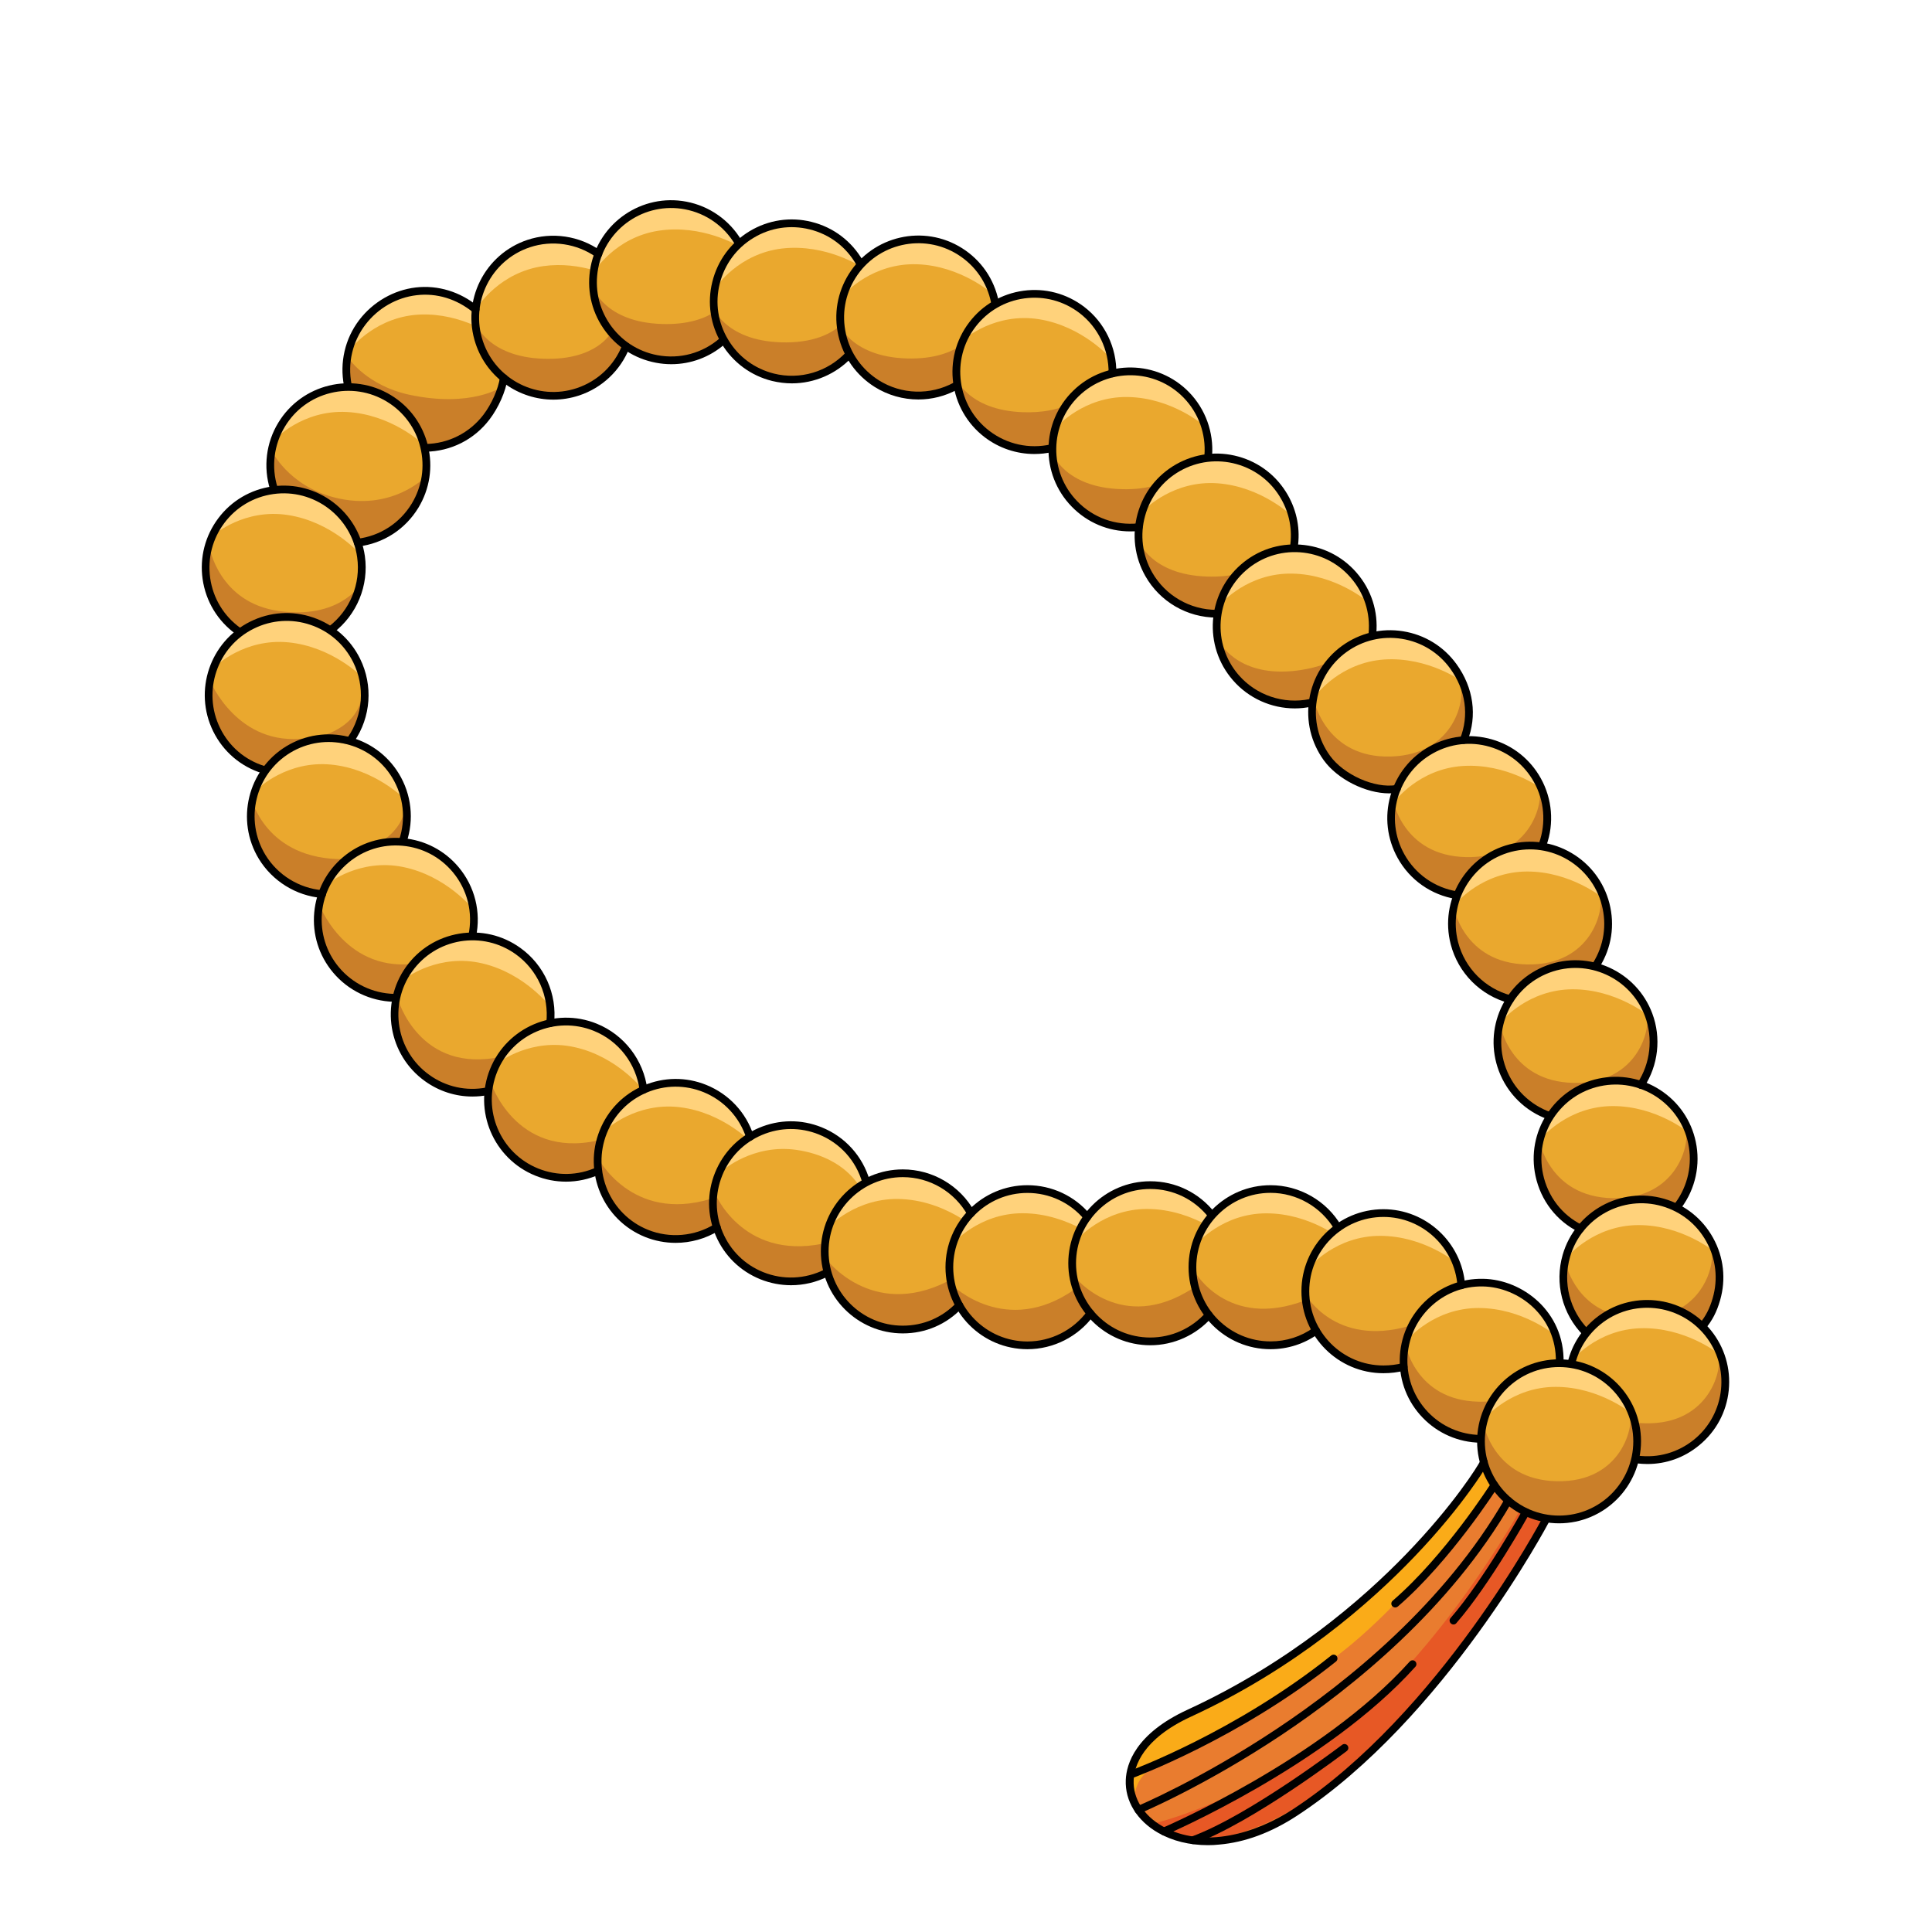 <svg xmlns="http://www.w3.org/2000/svg" xmlns:xlink="http://www.w3.org/1999/xlink" width="500" zoomAndPan="magnify" viewBox="0 0 375 375" height="500" preserveAspectRatio="xMidYMid meet" version="1.0"><path fill="#e97c2f" d="M 288 283.812 C 288.109 284.199 269.617 314.656 230.828 332.523 C 205.379 344.254 226.168 368.25 251.27 351.84 C 280.148 332.953 300.027 294.926 300.027 294.926 Z M 288 283.812 " fill-opacity="1" fill-rule="nonzero"/><path fill="#eaa82e" d="M 329.629 257.68 C 331.91 255.047 333.297 251.613 333.297 247.848 C 333.297 241.941 329.883 236.832 324.938 234.371 C 327.09 231.77 328.367 228.434 328.367 224.793 C 328.367 218.215 324.152 212.629 318.266 210.586 C 319.895 208.176 320.852 205.285 320.852 202.156 C 320.852 195.18 316.098 189.305 309.648 187.613 C 311.133 185.281 312.012 182.504 312.012 179.535 C 312.012 171.922 306.348 165.629 299.008 164.641 C 299.789 162.82 300.219 160.809 300.219 158.719 C 300.219 150.418 293.488 143.68 285.191 143.68 C 284.793 143.68 284.406 143.695 284.008 143.727 C 284.68 142.02 285.062 140.168 285.062 138.219 C 285.062 129.918 278.328 123.18 270.031 123.18 C 268.707 123.18 267.414 123.355 266.188 123.676 C 266.281 122.988 266.332 122.305 266.332 121.602 C 266.332 113.301 259.598 106.562 251.301 106.562 C 251.188 106.562 251.059 106.562 250.949 106.578 C 251.094 105.73 251.172 104.871 251.172 103.992 C 251.172 95.691 244.438 88.953 236.141 88.953 C 235.457 88.953 234.785 89 234.133 89.098 C 234.258 88.316 234.324 87.5 234.324 86.672 C 234.324 78.367 227.59 71.633 219.293 71.633 C 218.094 71.633 216.93 71.777 215.812 72.047 C 215.719 63.824 209.031 57.199 200.785 57.199 C 197.91 57.199 195.23 58 192.949 59.402 C 191.848 52.172 185.609 46.648 178.094 46.648 C 173.66 46.648 169.684 48.562 166.926 51.629 C 164.418 46.793 159.395 43.504 153.57 43.504 C 149.598 43.504 145.992 45.051 143.293 47.574 C 140.742 42.93 135.797 39.781 130.129 39.781 C 123.715 39.781 118.242 43.805 116.09 49.473 C 113.633 47.719 110.617 46.664 107.363 46.664 C 99.48 46.664 93.031 52.73 92.395 60.441 C 89.715 58 86.172 56.496 82.262 56.496 C 73.965 56.496 67.234 63.234 67.234 71.535 C 67.234 72.812 67.391 74.043 67.695 75.223 C 67.535 75.223 67.391 75.207 67.234 75.207 C 58.934 75.207 52.203 81.945 52.203 90.246 C 52.203 92.16 52.57 93.996 53.223 95.676 C 45.805 96.602 40.074 102.922 40.074 110.586 C 40.074 115.867 42.805 120.531 46.938 123.211 C 43.125 125.941 40.648 130.398 40.648 135.441 C 40.648 142.289 45.23 148.086 51.5 149.891 C 49.824 152.316 48.836 155.27 48.836 158.445 C 48.836 166.363 54.961 172.863 62.734 173.438 C 62.16 175.031 61.84 176.758 61.84 178.562 C 61.84 186.863 68.574 193.602 76.871 193.602 C 76.949 193.602 77.047 193.602 77.125 193.602 C 76.887 194.684 76.742 195.805 76.742 196.953 C 76.742 205.254 83.477 211.992 91.773 211.992 C 92.84 211.992 93.895 211.879 94.914 211.656 C 94.836 212.246 94.805 212.852 94.805 213.477 C 94.805 221.777 101.539 228.516 109.836 228.516 C 112.086 228.516 114.223 228.02 116.137 227.125 C 117.016 234.598 123.348 240.406 131.055 240.406 C 133.961 240.406 136.656 239.594 138.953 238.172 C 140.887 244.238 146.566 248.629 153.266 248.629 C 155.93 248.629 158.422 247.941 160.59 246.73 C 162.266 253.211 168.137 258 175.141 258 C 179.465 258 183.359 256.18 186.09 253.258 C 188.625 257.969 193.602 261.176 199.332 261.176 C 204.422 261.176 208.922 258.637 211.633 254.773 C 214.395 258.078 218.527 260.172 223.168 260.172 C 227.684 260.172 231.723 258.176 234.48 255.031 C 237.227 258.688 241.598 261.066 246.512 261.066 C 249.863 261.066 252.961 259.965 255.465 258.113 C 258.051 262.66 262.93 265.727 268.531 265.727 C 269.938 265.727 271.293 265.535 272.586 265.168 C 272.855 273.246 279.477 279.711 287.598 279.711 C 287.598 279.758 287.598 279.793 287.598 279.84 C 287.598 288.141 294.332 294.879 302.629 294.879 C 309.602 294.879 315.457 290.137 317.148 283.703 C 317.914 283.812 318.699 283.879 319.496 283.879 C 327.793 283.879 334.527 277.141 334.527 268.84 C 334.508 264.387 332.625 260.426 329.629 257.68 Z M 304.941 264.914 C 304.176 264.785 303.395 264.738 302.598 264.738 C 302.598 264.688 302.598 264.656 302.598 264.609 C 302.598 256.309 295.863 249.57 287.566 249.57 C 286.164 249.57 284.809 249.762 283.516 250.129 C 283.242 242.051 276.621 235.586 268.5 235.586 C 265.148 235.586 262.055 236.688 259.551 238.539 C 256.965 233.988 252.082 230.926 246.48 230.926 C 241.965 230.926 237.93 232.922 235.168 236.066 C 232.422 232.41 228.051 230.031 223.137 230.031 C 218.047 230.031 213.547 232.57 210.836 236.434 C 208.074 233.129 203.941 231.035 199.301 231.035 C 194.977 231.035 191.082 232.855 188.355 235.777 C 185.816 231.066 180.84 227.859 175.109 227.859 C 172.445 227.859 169.957 228.547 167.785 229.758 C 166.109 223.277 160.238 218.488 153.234 218.488 C 150.332 218.488 147.633 219.301 145.336 220.723 C 143.406 214.656 137.727 210.266 131.023 210.266 C 128.773 210.266 126.637 210.762 124.723 211.656 C 123.844 204.184 117.508 198.371 109.805 198.371 C 108.734 198.371 107.68 198.484 106.66 198.707 C 106.738 198.117 106.77 197.512 106.77 196.887 C 106.77 188.586 100.039 181.852 91.742 181.852 C 91.66 181.852 91.566 181.852 91.484 181.852 C 91.727 180.766 91.867 179.648 91.867 178.496 C 91.867 170.578 85.742 164.082 77.973 163.508 C 78.547 161.91 78.863 160.188 78.863 158.383 C 78.863 151.535 74.285 145.738 68.016 143.934 C 69.691 141.508 70.68 138.555 70.68 135.379 C 70.68 130.094 67.949 125.434 63.816 122.75 C 67.633 120.02 70.105 115.566 70.105 110.52 C 70.105 108.605 69.738 106.77 69.082 105.094 C 76.504 104.168 82.23 97.844 82.23 90.184 C 82.23 88.906 82.07 87.676 81.77 86.496 C 81.93 86.496 82.07 86.512 82.23 86.512 C 90.113 86.512 96.559 80.445 97.199 72.734 C 99.879 75.176 103.422 76.676 107.328 76.676 C 113.742 76.676 119.215 72.652 121.371 66.984 C 123.828 68.742 126.844 69.797 130.098 69.797 C 134.07 69.797 137.676 68.246 140.375 65.727 C 142.926 70.371 147.875 73.516 153.539 73.516 C 157.973 73.516 161.945 71.602 164.707 68.535 C 167.211 73.371 172.238 76.66 178.062 76.66 C 180.934 76.66 183.613 75.863 185.895 74.457 C 186.996 81.688 193.234 87.215 200.75 87.215 C 201.949 87.215 203.113 87.07 204.23 86.797 C 204.324 95.02 211.012 101.645 219.262 101.645 C 219.945 101.645 220.617 101.598 221.27 101.5 C 221.145 102.285 221.078 103.098 221.078 103.93 C 221.078 112.23 227.812 118.965 236.109 118.965 C 236.223 118.965 236.348 118.965 236.461 118.949 C 236.316 119.797 236.238 120.66 236.238 121.535 C 236.238 129.84 242.969 136.574 251.27 136.574 C 252.594 136.574 253.883 136.398 255.113 136.078 C 255.016 136.766 254.969 137.453 254.969 138.156 C 254.969 146.457 261.703 153.195 270 153.195 C 270.398 153.195 270.781 153.18 271.18 153.145 C 270.512 154.855 270.129 156.707 270.129 158.652 C 270.129 166.27 275.793 172.559 283.133 173.547 C 282.352 175.367 281.918 177.379 281.918 179.473 C 281.918 186.449 286.672 192.324 293.121 194.016 C 291.637 196.344 290.758 199.125 290.758 202.094 C 290.758 208.672 294.973 214.258 300.859 216.301 C 299.23 218.711 298.273 221.602 298.273 224.73 C 298.273 230.637 301.688 235.746 306.633 238.203 C 304.48 240.805 303.203 244.145 303.203 247.781 C 303.203 252.172 305.086 256.133 308.086 258.879 C 306.633 260.633 305.551 262.66 304.941 264.914 Z M 304.941 264.914 " fill-opacity="1" fill-rule="nonzero"/><path fill="#faab18" d="M 289.738 288.586 C 289.738 288.586 273.652 311.227 258.383 322.227 C 248.602 329.266 232.566 338.938 225.449 342.086 C 218.336 345.23 220.488 351.613 220.488 351.613 C 220.488 351.613 215.527 342.867 225.449 335.633 C 235.375 328.402 241.453 328.465 256.391 317.211 C 272.711 304.902 287.742 285.09 287.742 285.09 Z M 289.738 288.586 " fill-opacity="1" fill-rule="nonzero"/><path fill="#e75825" d="M 223.535 354.027 C 223.535 354.027 240.77 350.273 260.125 335.652 C 279.477 321.027 295.129 292.961 295.129 292.961 L 300.027 294.59 C 300.027 294.59 287.949 316.734 274.164 332.219 C 260.379 347.688 235.551 364.082 223.535 354.027 Z M 223.535 354.027 " fill-opacity="1" fill-rule="nonzero"/><path fill="#ca7f29" d="M 287.887 276.152 C 287.887 276.152 289.754 287.246 302.152 287.504 C 314.758 287.773 317.293 276.695 316.289 274.074 C 320.309 278.48 316.848 292.051 306.777 294.352 C 296.711 296.648 285.684 289.32 287.887 276.152 Z M 287.887 276.152 " fill-opacity="1" fill-rule="nonzero"/><path fill="#ca7f29" d="M 333.473 262.836 C 334.477 265.457 331.941 276.535 319.336 276.262 C 318.633 276.246 317.949 276.199 317.309 276.121 L 317.34 283.273 C 319.496 283.656 321.746 283.605 323.945 283.113 C 334.016 280.797 337.492 267.242 333.473 262.836 Z M 333.473 262.836 " fill-opacity="1" fill-rule="nonzero"/><path fill="#ca7f29" d="M 299.055 164.305 C 300.859 159.945 300.777 155.223 298.703 152.938 C 299.711 155.555 297.172 166.637 284.566 166.363 C 272.172 166.109 270.305 155.016 270.305 155.016 C 268.547 165.488 275.152 172.27 283.004 173.453 C 283.004 173.453 286.035 165.98 293.648 164.688 C 297.715 163.875 299.055 164.305 299.055 164.305 Z M 299.055 164.305 " fill-opacity="1" fill-rule="nonzero"/><path fill="#ca7f29" d="M 284.312 144.047 C 285.891 139.609 285.574 134.883 283.387 132.711 C 284.52 135.281 282.559 146.473 269.953 146.84 C 257.555 147.207 255.129 136.223 255.129 136.223 C 253.918 146.777 260.41 152.938 270.988 153.512 C 270.988 153.512 274.34 146.184 278.934 144.684 C 282.941 143.68 284.312 144.047 284.312 144.047 Z M 284.312 144.047 " fill-opacity="1" fill-rule="nonzero"/><path fill="#ca7f29" d="M 309.586 187.598 C 312.602 182.695 312.969 176.484 310.496 173.773 C 311.5 176.391 308.965 187.469 296.359 187.199 C 283.961 186.941 282.094 175.848 282.094 175.848 C 280.5 185.441 285.906 191.938 292.848 193.871 C 292.848 193.871 294.348 190.727 299.68 188.348 C 305.023 185.953 309.586 187.598 309.586 187.598 Z M 309.586 187.598 " fill-opacity="1" fill-rule="nonzero"/><path fill="#ca7f29" d="M 318.633 210.617 C 321.664 205.715 322.031 199.492 319.559 196.762 C 320.562 199.379 318.027 210.457 305.422 210.188 C 293.023 209.93 291.156 198.836 291.156 198.836 C 289.625 207.984 294.477 214.32 300.953 216.555 C 300.953 216.555 303.043 212.277 309.219 210.426 C 315.41 208.59 318.633 210.617 318.633 210.617 Z M 318.633 210.617 " fill-opacity="1" fill-rule="nonzero"/><path fill="#ca7f29" d="M 325.176 234.484 C 329.133 229.441 329.883 222.16 327.137 219.145 C 328.145 221.762 325.605 232.84 313 232.57 C 300.602 232.312 298.738 221.219 298.738 221.219 C 297.332 229.68 301.32 236.336 307.082 238.363 C 307.145 238.094 311.055 233.797 316.863 233.176 C 322.688 232.535 325.176 234.484 325.176 234.484 Z M 325.176 234.484 " fill-opacity="1" fill-rule="nonzero"/><path fill="#ca7f29" d="M 303.715 244.492 C 302.676 250.672 304.559 255.559 307.863 258.766 L 312.363 254.824 C 304.977 252.047 303.715 244.492 303.715 244.492 Z M 303.715 244.492 " fill-opacity="1" fill-rule="nonzero"/><path fill="#ca7f29" d="M 332.117 242.418 C 332.867 244.383 331.621 251.152 325.59 254.266 L 330.395 257.473 C 334.145 252.445 334.797 245.371 332.117 242.418 Z M 332.117 242.418 " fill-opacity="1" fill-rule="nonzero"/><path fill="#ca7f29" d="M 286.992 272.066 C 274.594 271.809 272.727 260.715 272.727 260.715 C 270.828 272.082 278.777 279.09 287.457 279.328 L 289.754 271.938 C 288.891 272.031 287.965 272.082 286.992 272.066 Z M 286.992 272.066 " fill-opacity="1" fill-rule="nonzero"/><path fill="#ca7f29" d="M 253.375 251.215 C 254.633 262.676 264.176 267.258 272.602 265.137 L 273.496 257.379 C 259.07 261.512 253.375 251.215 253.375 251.215 Z M 253.375 251.215 " fill-opacity="1" fill-rule="nonzero"/><path fill="#ca7f29" d="M 231.801 246.695 C 233.062 258.16 243.93 264.594 255.434 258.574 L 253.375 252.379 C 238.184 258.207 231.801 246.695 231.801 246.695 Z M 231.801 246.695 " fill-opacity="1" fill-rule="nonzero"/><path fill="#ca7f29" d="M 208.664 247.91 C 211.25 259.133 223.969 264.898 234.707 255.699 L 231.449 250.098 C 217.602 259.055 208.664 247.91 208.664 247.91 Z M 208.664 247.91 " fill-opacity="1" fill-rule="nonzero"/><path fill="#ca7f29" d="M 184.781 249.41 C 187.859 260.523 201.629 264.93 211.938 255.27 L 208.68 250.195 C 195.23 259.738 184.781 249.41 184.781 249.41 Z M 184.781 249.41 " fill-opacity="1" fill-rule="nonzero"/><path fill="#ca7f29" d="M 160.305 244.32 C 161.629 255.766 174.551 262.262 186.23 254.297 L 183.789 248.773 C 169.047 256.133 160.305 244.32 160.305 244.32 Z M 160.305 244.32 " fill-opacity="1" fill-rule="nonzero"/><path fill="#ca7f29" d="M 138.602 231.293 C 136.945 242.371 147.523 251.711 160.605 247.191 L 159.695 241.398 C 143.852 244.605 138.602 231.293 138.602 231.293 Z M 138.602 231.293 " fill-opacity="1" fill-rule="nonzero"/><path fill="#ca7f29" d="M 116.008 224.668 C 115.434 235.855 126.844 244.145 139.434 238.379 L 137.98 232.695 C 122.52 237.391 116.008 224.668 116.008 224.668 Z M 116.008 224.668 " fill-opacity="1" fill-rule="nonzero"/><path fill="#ca7f29" d="M 95.188 209.945 C 92.699 220.867 102.527 230.988 115.914 227.492 L 115.992 221.379 C 99.926 224.906 95.188 209.945 95.188 209.945 Z M 95.188 209.945 " fill-opacity="1" fill-rule="nonzero"/><path fill="#ca7f29" d="M 77.223 193.902 C 74.73 204.824 84.688 214.195 94.82 211.574 L 97.422 205.078 C 81.371 208.621 77.223 193.902 77.223 193.902 Z M 77.223 193.902 " fill-opacity="1" fill-rule="nonzero"/><path fill="#ca7f29" d="M 61.824 175.258 C 59.336 186.176 69.371 194.316 77.223 193.902 L 79.934 187.117 C 66.578 188.363 61.824 175.258 61.824 175.258 Z M 61.824 175.258 " fill-opacity="1" fill-rule="nonzero"/><path fill="#ca7f29" d="M 48.754 154.871 C 46.25 165.789 54.578 173.676 62.43 173.277 L 66.867 166.762 C 51.516 166.957 48.754 154.871 48.754 154.871 Z M 48.754 154.871 " fill-opacity="1" fill-rule="nonzero"/><path fill="#ca7f29" d="M 40.793 132.184 C 38.766 143.199 47.766 149.297 51.836 149.25 L 59.398 143.281 C 46.105 145.066 40.793 132.184 40.793 132.184 Z M 40.793 132.184 " fill-opacity="1" fill-rule="nonzero"/><path fill="#ca7f29" d="M 70.68 165.055 C 70.68 165.055 78.512 162.566 78.754 155.75 C 79.965 159.438 77.973 163.539 77.973 163.539 C 77.973 163.539 74.812 162.898 70.68 165.055 Z M 70.68 165.055 " fill-opacity="1" fill-rule="nonzero"/><path fill="#ca7f29" d="M 60.547 143.281 C 60.547 143.281 68.699 142.242 70.168 135.586 C 70.695 139.434 67.98 143.105 67.98 143.105 C 67.98 143.105 65 141.906 60.547 143.281 Z M 60.547 143.281 " fill-opacity="1" fill-rule="nonzero"/><path fill="#ca7f29" d="M 40.664 106.242 C 40.664 106.242 42.5 116.969 54.133 118.598 C 65.766 120.227 69.832 113.602 69.832 113.602 C 69.832 113.602 67.809 120.66 63.832 122.496 C 57.93 118.039 49.809 119.27 46.441 122.863 C 41.449 118.902 38.398 113.125 40.664 106.242 Z M 40.664 106.242 " fill-opacity="1" fill-rule="nonzero"/><path fill="#ca7f29" d="M 52.73 87.484 C 52.73 87.484 55.938 94.254 64.887 96.551 C 75.992 99.41 82.582 92.562 82.582 92.562 C 82.582 92.562 80.812 104.645 69.434 105.316 C 66.785 97.125 57.676 94.348 53.191 95.641 C 52.457 93.055 51.996 87.996 52.73 87.484 Z M 52.73 87.484 " fill-opacity="1" fill-rule="nonzero"/><path fill="#ca7f29" d="M 67.84 69.746 C 67.84 69.746 71.332 74.855 79.422 76.613 C 91.453 79.199 97.391 75.113 97.391 75.113 C 97.391 75.113 94.391 85.359 82.598 87.195 C 79.934 79.008 72.211 74.41 67.742 75.703 C 67.391 72.652 67.09 70.242 67.84 69.746 Z M 67.84 69.746 " fill-opacity="1" fill-rule="nonzero"/><path fill="#ca7f29" d="M 92.234 62.629 C 92.234 62.629 94.531 69.285 105.527 69.637 C 115.883 69.973 118.641 64.512 118.641 64.512 L 121.832 67.387 C 121.832 67.387 117.684 75.988 109.418 76.789 C 101.172 77.586 93.703 72.223 92.234 62.629 Z M 92.234 62.629 " fill-opacity="1" fill-rule="nonzero"/><path fill="#ca7f29" d="M 175.941 69.574 C 164.945 69.207 162.648 62.562 162.648 62.562 C 164.102 72.16 171.586 77.523 179.848 76.723 C 182.211 76.5 184.254 75.621 185.945 74.504 L 186.711 66.938 C 184.73 68.312 181.383 69.746 175.941 69.574 Z M 175.941 69.574 " fill-opacity="1" fill-rule="nonzero"/><path fill="#ca7f29" d="M 198.613 80.012 C 187.621 79.645 185.32 73.004 185.32 73.004 C 186.773 82.598 194.258 87.965 202.523 87.164 C 203.113 87.102 203.688 87.004 204.23 86.879 L 207.086 78.656 C 205.105 79.504 202.363 80.125 198.613 80.012 Z M 198.613 80.012 " fill-opacity="1" fill-rule="nonzero"/><path fill="#ca7f29" d="M 217.555 94.941 C 206.559 94.574 204.262 87.93 204.262 87.93 C 205.715 97.527 212.719 102.922 220.984 102.125 L 224.637 94.094 C 222.801 94.668 220.488 95.051 217.555 94.941 Z M 217.555 94.941 " fill-opacity="1" fill-rule="nonzero"/><path fill="#ca7f29" d="M 163.16 63.121 C 161.402 64.688 157.91 66.652 151.559 66.445 C 140.566 66.078 138.27 59.434 138.27 59.434 C 139.719 69.031 147.203 74.395 155.469 73.594 C 159.68 73.18 162.824 70.754 164.898 68.473 Z M 163.16 63.121 " fill-opacity="1" fill-rule="nonzero"/><path fill="#ca7f29" d="M 234.273 111.91 C 223.281 111.543 220.984 104.902 220.984 104.902 C 222.34 113.824 228.898 119.094 236.461 119.141 L 240.051 111.43 C 238.473 111.781 236.555 111.988 234.273 111.91 Z M 234.273 111.91 " fill-opacity="1" fill-rule="nonzero"/><path fill="#ca7f29" d="M 250.867 130.254 C 239.906 131.258 236.605 124.441 236.605 124.441 C 239.062 133.125 244.645 137.836 254.668 136.574 L 258.176 128.371 C 256.406 129.391 253.133 130.047 250.867 130.254 Z M 250.867 130.254 " fill-opacity="1" fill-rule="nonzero"/><path fill="#ca7f29" d="M 138.844 60.457 C 136.863 61.781 133.578 63.059 128.406 62.883 C 117.414 62.516 115.117 55.875 115.117 55.875 C 116.566 65.469 124.051 70.832 132.316 70.035 C 135.938 69.684 138.762 67.848 140.805 65.883 Z M 138.844 60.457 " fill-opacity="1" fill-rule="nonzero"/><path fill="#ffd27b" d="M 288.363 275.16 C 288.363 275.16 290.582 264.785 302.102 264.785 C 313.625 264.785 316.816 274.441 316.816 274.441 C 316.816 274.441 310.543 269.191 301.977 269.191 C 293.406 269.191 288.363 275.16 288.363 275.16 Z M 288.363 275.16 " fill-opacity="1" fill-rule="nonzero"/><path fill="#ffd27b" d="M 273.367 259.852 C 273.367 259.852 275.586 249.477 287.105 249.477 C 298.625 249.477 301.816 259.133 301.816 259.133 C 301.816 259.133 295.547 253.883 286.977 253.883 C 278.41 253.883 273.367 259.852 273.367 259.852 Z M 273.367 259.852 " fill-opacity="1" fill-rule="nonzero"/><path fill="#ffd27b" d="M 254.266 245.852 C 254.266 245.852 256.484 235.473 268.004 235.473 C 279.527 235.473 282.715 245.133 282.715 245.133 C 282.715 245.133 276.445 239.879 267.879 239.879 C 259.324 239.863 254.266 245.852 254.266 245.852 Z M 254.266 245.852 " fill-opacity="1" fill-rule="nonzero"/><path fill="#ffd27b" d="M 232.215 241.477 C 232.215 241.477 234.434 231.102 245.953 231.102 C 257.473 231.102 260.664 240.758 260.664 240.758 C 260.664 240.758 254.395 235.508 245.828 235.508 C 237.273 235.488 232.215 241.477 232.215 241.477 Z M 232.215 241.477 " fill-opacity="1" fill-rule="nonzero"/><path fill="#ffd27b" d="M 117.719 219.207 C 117.719 219.207 121.18 209.164 132.621 210.57 C 144.059 211.977 146.055 221.938 146.055 221.938 C 146.055 221.938 140.469 215.949 131.965 214.91 C 123.461 213.875 117.719 219.207 117.719 219.207 Z M 117.719 219.207 " fill-opacity="1" fill-rule="nonzero"/><path fill="#ffd27b" d="M 96.941 206.133 C 96.941 206.133 101.363 196.473 112.609 198.98 C 123.859 201.484 124.883 211.609 124.883 211.609 C 124.883 211.609 119.902 205.109 111.543 203.258 C 103.18 201.375 96.941 206.133 96.941 206.133 Z M 96.941 206.133 " fill-opacity="1" fill-rule="nonzero"/><path fill="#ffd27b" d="M 78.977 189.719 C 78.977 189.719 83.492 180.109 94.723 182.727 C 105.941 185.348 106.867 195.484 106.867 195.484 C 106.867 195.484 101.953 188.938 93.609 186.992 C 85.262 185.027 78.977 189.719 78.977 189.719 Z M 78.977 189.719 " fill-opacity="1" fill-rule="nonzero"/><path fill="#ffd27b" d="M 63.691 171.473 C 63.691 171.473 67.918 161.734 79.215 164 C 90.512 166.285 91.742 176.375 91.742 176.375 C 91.742 176.375 86.637 169.988 78.227 168.281 C 69.816 166.57 63.691 171.473 63.691 171.473 Z M 63.691 171.473 " fill-opacity="1" fill-rule="nonzero"/><path fill="#ffd27b" d="M 50.129 153.035 C 50.129 153.035 53.352 142.914 64.824 144.031 C 76.297 145.148 78.527 155.078 78.527 155.078 C 78.527 155.078 72.801 149.234 64.266 148.406 C 55.727 147.574 50.129 153.035 50.129 153.035 Z M 50.129 153.035 " fill-opacity="1" fill-rule="nonzero"/><path fill="#ffd27b" d="M 41.832 129.312 C 41.832 129.312 45.055 119.191 56.527 120.309 C 68 121.426 70.23 131.355 70.23 131.355 C 70.23 131.355 64.504 125.512 55.969 124.68 C 47.43 123.852 41.832 129.312 41.832 129.312 Z M 41.832 129.312 " fill-opacity="1" fill-rule="nonzero"/><path fill="#ffd27b" d="M 41.527 103.801 C 41.527 103.801 45.309 93.871 56.703 95.641 C 68.094 97.398 69.77 107.426 69.77 107.426 C 69.77 107.426 64.375 101.277 55.902 99.969 C 47.43 98.645 41.527 103.801 41.527 103.801 Z M 41.527 103.801 " fill-opacity="1" fill-rule="nonzero"/><path fill="#ffd27b" d="M 53.383 85.25 C 53.383 85.25 56.129 74.984 67.633 75.574 C 79.137 76.164 81.832 85.969 81.832 85.969 C 81.832 85.969 75.848 80.395 67.281 79.965 C 58.727 79.535 53.383 85.25 53.383 85.25 Z M 53.383 85.25 " fill-opacity="1" fill-rule="nonzero"/><path fill="#ffd27b" d="M 105.031 47.27 C 93.609 48.836 92.824 59.418 92.824 59.418 C 92.824 59.418 97.023 52.809 105.512 51.645 C 109.133 51.148 112.469 51.66 115.117 52.41 L 115.836 49.441 C 113.312 47.812 109.77 46.617 105.031 47.27 Z M 105.031 47.27 " fill-opacity="1" fill-rule="nonzero"/><path fill="#ffd27b" d="M 115.277 52.777 C 115.277 52.777 115.898 42.176 127.289 40.422 C 138.684 38.664 143.309 47.734 143.309 47.734 C 143.309 47.734 136.305 43.488 127.832 44.781 C 119.359 46.074 115.277 52.777 115.277 52.777 Z M 115.277 52.777 " fill-opacity="1" fill-rule="nonzero"/><path fill="#ffd27b" d="M 139.004 55.699 C 139.004 55.699 140.055 45.133 151.512 43.855 C 162.969 42.578 167.211 51.82 167.211 51.82 C 167.211 51.82 160.398 47.285 151.879 48.227 C 143.359 49.188 139.004 55.699 139.004 55.699 Z M 139.004 55.699 " fill-opacity="1" fill-rule="nonzero"/><path fill="#ffd27b" d="M 164.164 56.816 C 164.164 56.816 166.734 46.52 178.254 46.902 C 189.773 47.285 192.645 57.039 192.645 57.039 C 192.645 57.039 186.566 51.582 178 51.293 C 169.414 51.008 164.164 56.816 164.164 56.816 Z M 164.164 56.816 " fill-opacity="1" fill-rule="nonzero"/><path fill="#ffd27b" d="M 187.27 65.758 C 187.27 65.758 191.066 55.844 202.457 57.633 C 213.852 59.418 215.496 69.461 215.496 69.461 C 215.496 69.461 210.117 63.297 201.645 61.957 C 193.172 60.617 187.27 65.758 187.27 65.758 Z M 187.27 65.758 " fill-opacity="1" fill-rule="nonzero"/><path fill="#ffd27b" d="M 205.172 82.824 C 205.172 82.824 207.566 72.477 219.086 72.668 C 230.605 72.859 233.637 82.566 233.637 82.566 C 233.637 82.566 227.461 77.203 218.895 77.059 C 210.324 76.918 205.172 82.824 205.172 82.824 Z M 205.172 82.824 " fill-opacity="1" fill-rule="nonzero"/><path fill="#ffd27b" d="M 222.309 98.789 C 222.309 98.789 225.277 88.586 236.766 89.434 C 248.254 90.262 250.742 100.129 250.742 100.129 C 250.742 100.129 244.871 94.43 236.316 93.805 C 227.781 93.184 222.309 98.789 222.309 98.789 Z M 222.309 98.789 " fill-opacity="1" fill-rule="nonzero"/><path fill="#ffd27b" d="M 237.066 117.098 C 237.066 117.098 239.461 106.754 250.98 106.945 C 262.5 107.137 265.531 116.844 265.531 116.844 C 265.531 116.844 259.355 111.48 250.789 111.336 C 242.203 111.191 237.066 117.098 237.066 117.098 Z M 237.066 117.098 " fill-opacity="1" fill-rule="nonzero"/><path fill="#ffd27b" d="M 255.48 134.867 C 255.48 134.867 257.027 124.363 268.531 123.613 C 280.035 122.863 283.852 132.297 283.852 132.297 C 283.852 132.297 277.262 127.461 268.707 128.004 C 260.141 128.578 255.48 134.867 255.48 134.867 Z M 255.48 134.867 " fill-opacity="1" fill-rule="nonzero"/><path fill="#ffd27b" d="M 270.719 155.539 C 270.719 155.539 272.266 145.035 283.77 144.285 C 295.273 143.535 299.086 152.969 299.086 152.969 C 299.086 152.969 292.496 148.133 283.945 148.676 C 275.395 149.219 270.719 155.539 270.719 155.539 Z M 270.719 155.539 " fill-opacity="1" fill-rule="nonzero"/><path fill="#ffd27b" d="M 282.75 175.207 C 282.75 175.207 284.934 164.816 296.453 164.77 C 307.977 164.719 311.215 174.363 311.215 174.363 C 311.215 174.363 304.926 169.125 296.359 169.16 C 287.773 169.207 282.75 175.207 282.75 175.207 Z M 282.75 175.207 " fill-opacity="1" fill-rule="nonzero"/><path fill="#ffd27b" d="M 291.605 198.07 C 291.605 198.07 293.789 187.676 305.309 187.629 C 316.832 187.582 320.07 197.223 320.07 197.223 C 320.07 197.223 313.781 191.988 305.215 192.02 C 296.629 192.066 291.605 198.07 291.605 198.07 Z M 291.605 198.07 " fill-opacity="1" fill-rule="nonzero"/><path fill="#ffd27b" d="M 299.375 220.738 C 299.375 220.738 301.562 210.348 313.082 210.297 C 324.602 210.25 327.84 219.895 327.84 219.895 C 327.84 219.895 321.555 214.656 312.984 214.688 C 304.402 214.738 299.375 220.738 299.375 220.738 Z M 299.375 220.738 " fill-opacity="1" fill-rule="nonzero"/><path fill="#ffd27b" d="M 304.352 243.84 C 304.352 243.84 306.539 233.445 318.059 233.398 C 329.578 233.352 332.816 242.992 332.816 242.992 C 332.816 242.992 326.531 237.758 317.965 237.789 C 309.395 237.836 304.352 243.84 304.352 243.84 Z M 304.352 243.84 " fill-opacity="1" fill-rule="nonzero"/><path fill="#ffd27b" d="M 91.773 59.645 C 89.477 58.062 85.887 56.496 81.656 56.641 C 70.137 57.023 68.27 67.48 68.27 67.48 C 68.27 67.48 73.121 61.336 81.688 61.047 C 85.645 60.918 89.156 61.926 91.789 63.043 L 91.789 59.645 Z M 91.773 59.645 " fill-opacity="1" fill-rule="nonzero"/><path fill="#ffd27b" d="M 222.754 230.27 C 211.234 230.27 209.016 240.648 209.016 240.648 C 209.016 240.648 214.074 234.66 222.645 234.66 C 227.301 234.66 231.289 236.223 233.957 237.629 L 235.215 235.984 C 233.078 233.32 229.234 230.27 222.754 230.27 Z M 222.754 230.27 " fill-opacity="1" fill-rule="nonzero"/><path fill="#ffd27b" d="M 198.598 231.102 C 187.078 231.102 184.859 241.477 184.859 241.477 C 184.859 241.477 189.918 235.488 198.484 235.488 C 203.145 235.488 207.133 237.055 209.797 238.461 L 211.059 236.816 C 208.938 234.148 205.09 231.102 198.598 231.102 Z M 198.598 231.102 " fill-opacity="1" fill-rule="nonzero"/><path fill="#ffd27b" d="M 155.371 218.855 C 143.965 217.211 140.293 227.172 140.293 227.172 C 140.293 227.172 146.148 221.969 154.641 223.199 C 159.25 223.867 163.91 225.945 166.684 230.047 L 168.105 229.328 C 165.777 223.375 161.785 219.781 155.371 218.855 Z M 155.371 218.855 " fill-opacity="1" fill-rule="nonzero"/><path fill="#ffd27b" d="M 175.492 228.066 C 163.512 227.414 160.59 238.348 160.59 238.348 C 160.59 238.348 166.191 232.25 175.109 232.746 C 179.961 233 184.012 234.883 186.695 236.559 L 188.113 234.883 C 186.055 231.898 182.242 228.434 175.492 228.066 Z M 175.492 228.066 " fill-opacity="1" fill-rule="nonzero"/><path fill="#ffd27b" d="M 305.008 264.164 C 305.008 264.164 306.938 253.723 318.457 253.402 C 329.977 253.082 333.441 262.66 333.441 262.66 C 333.441 262.66 327.027 257.57 318.457 257.809 C 309.891 258.047 305.008 264.164 305.008 264.164 Z M 305.008 264.164 " fill-opacity="1" fill-rule="nonzero"/><path fill="#000000" d="M 219.562 345.164 C 219.262 345.164 218.973 344.973 218.859 344.672 C 218.719 344.289 218.926 343.855 219.309 343.711 C 219.516 343.633 239.797 336.195 258.383 321.332 C 258.703 321.074 259.184 321.125 259.438 321.441 C 259.691 321.762 259.645 322.242 259.324 322.496 C 240.531 337.52 220.027 345.039 219.82 345.117 C 219.738 345.148 219.645 345.164 219.562 345.164 Z M 219.562 345.164 " fill-opacity="1" fill-rule="nonzero"/><path fill="#000000" d="M 225.914 356.246 C 225.625 356.246 225.34 356.07 225.227 355.781 C 225.066 355.398 225.242 354.969 225.625 354.793 C 225.93 354.664 256.582 341.477 273.621 322.512 C 273.895 322.207 274.371 322.176 274.676 322.449 C 274.977 322.719 275.012 323.199 274.738 323.5 C 257.473 342.723 226.535 356.02 226.219 356.164 C 226.121 356.23 226.008 356.246 225.914 356.246 Z M 225.914 356.246 " fill-opacity="1" fill-rule="nonzero"/><path fill="#000000" d="M 231.531 357.938 C 231.227 357.938 230.941 357.746 230.828 357.441 C 230.684 357.059 230.891 356.629 231.273 356.484 C 242.492 352.367 260.316 338.797 260.508 338.668 C 260.84 338.414 261.305 338.477 261.559 338.812 C 261.816 339.148 261.75 339.609 261.414 339.867 C 260.684 340.426 243.227 353.691 231.801 357.906 C 231.707 357.938 231.609 357.938 231.531 357.938 Z M 231.531 357.938 " fill-opacity="1" fill-rule="nonzero"/><path fill="#000000" d="M 302.613 295.676 C 293.84 295.676 286.707 288.539 286.707 279.758 C 286.707 270.98 293.84 263.844 302.613 263.844 C 311.391 263.844 318.523 270.98 318.523 279.758 C 318.504 288.539 311.375 295.676 302.613 295.676 Z M 302.613 265.344 C 294.668 265.344 288.207 271.809 288.207 279.758 C 288.207 287.711 294.668 294.176 302.613 294.176 C 310.559 294.176 317.023 287.711 317.023 279.758 C 317.008 271.809 310.543 265.344 302.613 265.344 Z M 302.613 265.344 " fill-opacity="1" fill-rule="nonzero"/><path fill="#000000" d="M 287.312 280.031 C 287.297 280.031 287.297 280.031 287.312 280.031 C 283.051 279.949 279.094 278.227 276.145 275.176 C 273.191 272.113 271.613 268.09 271.691 263.844 C 271.77 259.598 273.496 255.621 276.543 252.668 C 279.605 249.715 283.609 248.133 287.871 248.215 C 295.512 248.34 303.668 254.582 303.492 264.402 C 303.492 264.816 303.156 265.137 302.742 265.137 C 302.742 265.137 302.727 265.137 302.727 265.137 C 302.312 265.137 301.977 264.785 301.992 264.371 C 302.152 255.461 294.762 249.828 287.84 249.699 C 283.977 249.617 280.355 251.07 277.578 253.738 C 274.82 256.402 273.254 259.996 273.176 263.859 C 273.113 267.707 274.547 271.348 277.211 274.125 C 279.875 276.887 283.465 278.449 287.328 278.531 C 287.742 278.531 288.078 278.883 288.062 279.297 C 288.047 279.711 287.711 280.031 287.312 280.031 Z M 287.312 280.031 " fill-opacity="1" fill-rule="nonzero"/><path fill="#000000" d="M 268.516 266.539 C 259.742 266.539 252.609 259.406 252.609 250.625 C 252.609 241.844 259.742 234.707 268.516 234.707 C 276.797 234.707 283.754 241.172 284.375 249.426 C 284.406 249.844 284.105 250.195 283.691 250.227 C 283.273 250.258 282.926 249.953 282.891 249.539 C 282.332 242.066 276.031 236.207 268.531 236.207 C 260.586 236.207 254.125 242.676 254.125 250.625 C 254.125 258.574 260.586 265.039 268.531 265.039 C 269.824 265.039 271.086 264.879 272.266 264.578 C 272.664 264.465 273.078 264.703 273.176 265.121 C 273.285 265.52 273.047 265.934 272.633 266.031 C 271.324 266.367 269.953 266.539 268.516 266.539 Z M 268.516 266.539 " fill-opacity="1" fill-rule="nonzero"/><path fill="#000000" d="M 246.609 261.879 C 237.832 261.879 230.699 254.742 230.699 245.961 C 230.699 237.184 237.832 230.047 246.609 230.047 C 252.227 230.047 257.492 233.062 260.332 237.918 C 260.539 238.27 260.426 238.73 260.059 238.938 C 259.707 239.145 259.246 239.035 259.039 238.668 C 256.453 234.277 251.699 231.531 246.609 231.531 C 238.664 231.531 232.199 237.996 232.199 245.945 C 232.199 253.898 238.664 260.363 246.609 260.363 C 249.641 260.363 252.543 259.438 255 257.664 C 255.336 257.426 255.801 257.504 256.055 257.84 C 256.293 258.176 256.215 258.637 255.879 258.895 C 253.168 260.84 249.961 261.879 246.609 261.879 Z M 246.609 261.879 " fill-opacity="1" fill-rule="nonzero"/><path fill="#000000" d="M 223.266 261.113 C 214.488 261.113 207.355 253.977 207.355 245.195 C 207.355 236.418 214.488 229.281 223.266 229.281 C 228.18 229.281 232.727 231.5 235.773 235.363 C 236.031 235.684 235.98 236.16 235.648 236.418 C 235.328 236.672 234.848 236.625 234.594 236.289 C 231.832 232.793 227.719 230.781 223.266 230.781 C 215.32 230.781 208.855 237.246 208.855 245.195 C 208.855 253.148 215.32 259.613 223.266 259.613 C 227.398 259.613 231.324 257.84 234.066 254.742 C 234.34 254.441 234.816 254.406 235.121 254.68 C 235.422 254.949 235.457 255.43 235.184 255.734 C 232.168 259.148 227.812 261.113 223.266 261.113 Z M 223.266 261.113 " fill-opacity="1" fill-rule="nonzero"/><path fill="#000000" d="M 199.426 261.879 C 190.652 261.879 183.52 254.742 183.52 245.961 C 183.52 237.184 190.652 230.047 199.426 230.047 C 204.148 230.047 208.586 232.121 211.617 235.746 C 211.887 236.066 211.84 236.543 211.523 236.801 C 211.203 237.07 210.723 237.023 210.469 236.703 C 207.723 233.43 203.703 231.547 199.426 231.547 C 191.48 231.547 185.02 238.012 185.02 245.961 C 185.02 253.914 191.48 260.379 199.426 260.379 C 203.992 260.379 208.332 258.176 211.043 254.488 C 211.281 254.152 211.762 254.09 212.098 254.328 C 212.43 254.566 212.496 255.047 212.254 255.383 C 209.254 259.453 204.469 261.879 199.426 261.879 Z M 199.426 261.879 " fill-opacity="1" fill-rule="nonzero"/><path fill="#000000" d="M 175.238 258.812 C 166.461 258.812 159.328 251.68 159.328 242.898 C 159.328 234.117 166.461 226.98 175.238 226.98 C 180.98 226.98 186.312 230.094 189.121 235.121 C 189.328 235.488 189.199 235.938 188.832 236.145 C 188.465 236.352 188.02 236.223 187.812 235.855 C 185.258 231.309 180.441 228.48 175.238 228.48 C 167.293 228.48 160.828 234.949 160.828 242.898 C 160.828 250.848 167.293 257.312 175.238 257.312 C 179.211 257.312 182.914 255.734 185.656 252.844 C 185.945 252.539 186.422 252.523 186.711 252.812 C 187.012 253.098 187.027 253.578 186.742 253.867 C 183.711 257.074 179.625 258.812 175.238 258.812 Z M 175.238 258.812 " fill-opacity="1" fill-rule="nonzero"/><path fill="#000000" d="M 153.539 249.461 C 151.527 249.461 149.5 249.074 147.586 248.309 C 143.645 246.715 140.566 243.695 138.906 239.785 C 137.246 235.875 137.199 231.547 138.793 227.605 C 140.391 223.66 143.406 220.578 147.316 218.918 C 151.223 217.258 155.547 217.211 159.488 218.809 C 164.035 220.645 167.434 224.41 168.809 229.121 C 168.918 229.52 168.695 229.934 168.297 230.047 C 167.898 230.156 167.484 229.934 167.371 229.535 C 166.129 225.258 163.047 221.855 158.93 220.195 C 155.355 218.758 151.449 218.793 147.906 220.293 C 144.363 221.793 141.617 224.586 140.184 228.164 C 138.746 231.738 138.777 235.648 140.277 239.195 C 141.777 242.738 144.57 245.484 148.145 246.922 C 151.973 248.469 156.281 248.293 159.984 246.441 C 160.352 246.25 160.797 246.41 160.988 246.777 C 161.18 247.145 161.02 247.59 160.652 247.781 C 158.422 248.898 155.98 249.461 153.539 249.461 Z M 153.539 249.461 " fill-opacity="1" fill-rule="nonzero"/><path fill="#000000" d="M 131.137 241.238 C 129.125 241.238 127.098 240.855 125.199 240.09 C 117.062 236.801 113.121 227.508 116.41 219.383 C 118.004 215.438 121.02 212.359 124.93 210.699 C 128.84 209.039 133.164 208.988 137.102 210.586 C 141.477 212.359 144.824 215.934 146.277 220.438 C 146.406 220.836 146.199 221.25 145.801 221.379 C 145.398 221.504 144.984 221.297 144.859 220.898 C 143.535 216.828 140.5 213.586 136.543 211.977 C 132.973 210.539 129.062 210.57 125.52 212.07 C 121.977 213.57 119.234 216.363 117.797 219.941 C 114.828 227.316 118.402 235.73 125.758 238.699 C 129.988 240.406 134.836 239.992 138.73 237.582 C 139.082 237.359 139.543 237.469 139.77 237.82 C 139.992 238.172 139.879 238.637 139.527 238.859 C 136.977 240.438 134.055 241.238 131.137 241.238 Z M 131.137 241.238 " fill-opacity="1" fill-rule="nonzero"/><path fill="#000000" d="M 46.25 123.246 C 46.105 123.246 45.949 123.195 45.82 123.102 C 42.246 120.547 39.949 116.73 39.324 112.391 C 38.734 108.176 39.82 103.992 42.375 100.59 C 44.926 97.191 48.66 95.004 52.855 94.414 C 61.535 93.184 69.594 99.266 70.824 107.949 C 71.621 113.648 69.273 119.348 64.695 122.844 C 64.359 123.102 63.898 123.039 63.641 122.703 C 63.387 122.367 63.449 121.902 63.785 121.648 C 67.934 118.488 70.059 113.316 69.324 108.16 C 68.223 100.289 60.914 94.781 53.047 95.898 C 49.234 96.441 45.867 98.422 43.555 101.5 C 41.242 104.582 40.266 108.367 40.793 112.18 C 41.352 116.125 43.441 119.574 46.664 121.887 C 47 122.129 47.082 122.59 46.84 122.941 C 46.715 123.133 46.488 123.246 46.25 123.246 Z M 46.25 123.246 " fill-opacity="1" fill-rule="nonzero"/><path fill="#000000" d="M 69.434 106.066 C 69.066 106.066 68.73 105.797 68.684 105.414 C 68.637 104.996 68.922 104.629 69.34 104.582 C 73.758 104.039 77.605 101.551 79.918 97.75 C 81.91 94.461 82.504 90.582 81.594 86.848 C 80.684 83.109 78.371 79.949 75.082 77.953 C 71.797 75.957 67.918 75.367 64.184 76.277 C 60.453 77.188 57.293 79.504 55.297 82.809 C 53.16 86.336 52.633 90.629 53.863 94.574 C 53.988 94.973 53.766 95.387 53.367 95.516 C 52.969 95.641 52.555 95.418 52.426 95.02 C 51.07 90.66 51.645 85.938 54.02 82.039 C 58.57 74.539 68.367 72.145 75.863 76.691 C 79.504 78.895 82.055 82.391 83.062 86.512 C 84.066 90.645 83.41 94.906 81.211 98.547 C 78.656 102.746 74.414 105.492 69.531 106.082 C 69.5 106.066 69.465 106.066 69.434 106.066 Z M 69.434 106.066 " fill-opacity="1" fill-rule="nonzero"/><path fill="#000000" d="M 82.598 87.676 C 82.184 87.676 81.848 87.34 81.848 86.941 C 81.848 86.527 82.168 86.191 82.582 86.176 C 87.035 86.113 91.133 84.035 93.832 80.508 C 95.426 78.418 96.719 75.496 97.039 73.262 C 97.102 72.844 97.469 72.574 97.883 72.621 C 98.297 72.684 98.586 73.07 98.523 73.469 C 98.156 75.973 96.781 79.102 95.012 81.418 C 92.043 85.328 87.512 87.613 82.598 87.676 Z M 82.598 87.676 " fill-opacity="1" fill-rule="nonzero"/><path fill="#000000" d="M 67.504 75.465 C 67.152 75.465 66.832 75.223 66.77 74.855 C 65.891 70.387 66.961 65.742 69.723 62.117 C 72.402 58.605 76.406 56.305 80.699 55.797 C 84.992 55.301 89.301 56.609 92.793 59.484 C 93.113 59.738 93.16 60.219 92.906 60.535 C 92.648 60.855 92.172 60.902 91.852 60.648 C 88.66 58.031 84.77 56.832 80.875 57.297 C 76.98 57.742 73.344 59.836 70.918 63.027 C 68.414 66.316 67.441 70.516 68.238 74.57 C 68.316 74.969 68.047 75.367 67.648 75.449 C 67.598 75.465 67.551 75.465 67.504 75.465 Z M 67.504 75.465 " fill-opacity="1" fill-rule="nonzero"/><path fill="#000000" d="M 109.867 229.359 C 107.855 229.359 105.848 228.977 103.914 228.195 C 95.777 224.906 91.836 215.613 95.125 207.488 C 98.41 199.348 107.695 195.402 115.816 198.691 C 121.148 200.848 124.914 205.734 125.648 211.434 C 125.695 211.848 125.406 212.215 124.992 212.277 C 124.578 212.324 124.211 212.039 124.148 211.625 C 123.477 206.449 120.078 202.027 115.242 200.082 C 107.871 197.113 99.465 200.688 96.496 208.047 C 93.527 215.422 97.102 223.836 104.457 226.805 C 108.145 228.289 112.18 228.211 115.801 226.566 C 116.184 226.391 116.633 226.566 116.793 226.934 C 116.969 227.316 116.793 227.762 116.426 227.922 C 114.316 228.883 112.086 229.359 109.867 229.359 Z M 109.867 229.359 " fill-opacity="1" fill-rule="nonzero"/><path fill="#000000" d="M 91.691 212.836 C 88.422 212.836 85.23 211.816 82.504 209.867 C 75.371 204.773 73.711 194.812 78.801 187.676 C 81.273 184.211 84.945 181.93 89.125 181.227 C 93.32 180.523 97.531 181.5 100.98 183.973 C 105.652 187.309 108.176 192.945 107.535 198.676 C 107.488 199.09 107.121 199.379 106.707 199.348 C 106.293 199.301 106.004 198.934 106.039 198.516 C 106.613 193.328 104.328 188.234 100.086 185.203 C 96.957 182.969 93.145 182.09 89.348 182.711 C 85.551 183.352 82.23 185.426 79.996 188.555 C 75.387 195.02 76.887 204.039 83.348 208.652 C 86.586 210.969 90.512 211.832 94.422 211.082 C 94.82 211 95.219 211.273 95.301 211.672 C 95.379 212.086 95.105 212.469 94.707 212.551 C 93.719 212.742 92.699 212.836 91.691 212.836 Z M 91.691 212.836 " fill-opacity="1" fill-rule="nonzero"/><path fill="#000000" d="M 76.422 194.445 C 76.422 194.445 76.406 194.445 76.406 194.445 C 71.844 194.316 67.566 192.242 64.633 188.746 C 61.902 185.488 60.609 181.355 60.992 177.125 C 61.375 172.895 63.371 169.062 66.625 166.332 C 69.883 163.602 74.016 162.309 78.242 162.691 C 82.469 163.074 86.301 165.07 89.027 168.328 C 92.172 172.094 93.398 177.012 92.395 181.816 C 92.316 182.219 91.918 182.488 91.5 182.395 C 91.102 182.312 90.832 181.914 90.926 181.5 C 91.836 177.141 90.734 172.688 87.879 169.27 C 85.406 166.316 81.945 164.496 78.113 164.16 C 74.285 163.809 70.551 164.992 67.598 167.465 C 64.648 169.941 62.828 173.406 62.492 177.234 C 62.16 181.066 63.324 184.805 65.797 187.758 C 68.445 190.918 72.324 192.801 76.453 192.914 C 76.871 192.93 77.188 193.266 77.188 193.68 C 77.156 194.109 76.82 194.445 76.422 194.445 Z M 76.422 194.445 " fill-opacity="1" fill-rule="nonzero"/><path fill="#000000" d="M 62.543 174.297 C 62.527 174.297 62.492 174.297 62.477 174.297 C 57.453 173.867 52.887 171.027 50.254 166.73 C 45.691 159.246 48.07 149.426 55.555 144.859 C 63.035 140.293 72.848 142.672 77.414 150.16 C 79.871 154.184 80.41 159.07 78.895 163.539 C 78.77 163.938 78.336 164.145 77.938 164 C 77.539 163.875 77.332 163.441 77.461 163.043 C 78.832 158.988 78.336 154.566 76.121 150.926 C 71.988 144.141 63.102 141.988 56.32 146.121 C 49.539 150.258 47.383 159.148 51.516 165.934 C 53.895 169.828 58.027 172.398 62.59 172.797 C 63.004 172.828 63.309 173.195 63.277 173.613 C 63.258 173.996 62.926 174.297 62.543 174.297 Z M 62.543 174.297 " fill-opacity="1" fill-rule="nonzero"/><path fill="#000000" d="M 51.133 150.129 C 51.055 150.129 50.988 150.113 50.91 150.098 C 46.715 148.789 43.332 145.898 41.383 141.953 C 37.508 134.086 40.746 124.523 48.598 120.641 C 52.41 118.758 56.719 118.473 60.738 119.844 C 64.758 121.203 68.016 124.059 69.898 127.875 C 72.434 133.031 72.004 139.176 68.75 143.934 C 68.508 144.27 68.047 144.367 67.711 144.125 C 67.375 143.887 67.281 143.422 67.52 143.09 C 70.473 138.793 70.871 133.223 68.559 128.543 C 66.848 125.098 63.914 122.512 60.258 121.281 C 56.621 120.051 52.711 120.309 49.266 122.016 C 42.148 125.527 39.215 134.195 42.723 141.316 C 44.48 144.891 47.543 147.512 51.34 148.691 C 51.738 148.82 51.961 149.234 51.836 149.633 C 51.738 149.922 51.453 150.129 51.133 150.129 Z M 51.133 150.129 " fill-opacity="1" fill-rule="nonzero"/><path fill="#000000" d="M 153.699 74.41 C 152.422 74.41 151.145 74.25 149.867 73.945 C 145.75 72.926 142.273 70.355 140.07 66.715 C 137.887 63.074 137.23 58.797 138.27 54.676 C 139.289 50.559 141.859 47.078 145.496 44.875 C 149.133 42.688 153.41 42.035 157.527 43.07 C 161.785 44.125 165.328 46.824 167.516 50.641 C 167.723 51.008 167.594 51.453 167.227 51.66 C 166.859 51.867 166.414 51.738 166.207 51.371 C 164.246 47.91 161.02 45.48 157.16 44.523 C 153.426 43.598 149.551 44.172 146.262 46.168 C 142.961 48.148 140.645 51.309 139.703 55.043 C 138.762 58.781 139.352 62.66 141.348 65.949 C 143.324 69.254 146.484 71.566 150.219 72.512 C 155.277 73.77 160.621 72.191 164.195 68.391 C 164.484 68.086 164.961 68.07 165.25 68.359 C 165.551 68.648 165.57 69.125 165.281 69.414 C 162.25 72.621 158.039 74.41 153.699 74.41 Z M 153.699 74.41 " fill-opacity="1" fill-rule="nonzero"/><path fill="#000000" d="M 130.289 70.691 C 129.285 70.691 128.281 70.594 127.289 70.402 C 123.109 69.605 119.504 67.242 117.109 63.73 C 114.719 60.219 113.84 55.988 114.637 51.805 C 116.281 43.184 124.625 37.5 133.227 39.145 C 137.695 39.992 141.602 42.734 143.934 46.664 C 144.141 47.016 144.027 47.477 143.676 47.684 C 143.324 47.895 142.863 47.781 142.656 47.43 C 140.551 43.871 137.008 41.395 132.953 40.629 C 125.152 39.145 117.59 44.285 116.105 52.09 C 115.387 55.875 116.184 59.707 118.34 62.883 C 120.508 66.059 123.781 68.215 127.562 68.934 C 131.934 69.766 136.352 68.566 139.719 65.645 C 140.039 65.375 140.5 65.406 140.773 65.727 C 141.043 66.043 141.012 66.508 140.695 66.777 C 137.773 69.332 134.086 70.691 130.289 70.691 Z M 130.289 70.691 " fill-opacity="1" fill-rule="nonzero"/><path fill="#000000" d="M 107.41 77.57 C 100.754 77.57 94.531 73.355 92.316 66.699 C 89.539 58.383 94.055 49.344 102.367 46.566 C 107.152 44.973 112.469 45.754 116.586 48.676 C 116.918 48.914 117 49.379 116.758 49.73 C 116.52 50.062 116.059 50.145 115.707 49.906 C 111.973 47.27 107.152 46.551 102.828 48.004 C 95.301 50.527 91.215 58.699 93.734 66.234 C 96.258 73.77 104.426 77.859 111.957 75.336 C 116.008 73.98 119.234 70.93 120.797 66.938 C 120.957 66.555 121.387 66.363 121.77 66.523 C 122.152 66.684 122.344 67.113 122.184 67.496 C 120.445 71.887 116.887 75.273 112.418 76.758 C 110.777 77.301 109.086 77.57 107.41 77.57 Z M 107.41 77.57 " fill-opacity="1" fill-rule="nonzero"/><path fill="#000000" d="M 236.156 119.875 C 230.43 119.875 225.133 116.797 222.309 111.812 C 220.219 108.109 219.676 103.832 220.809 99.73 C 221.941 95.625 224.59 92.227 228.293 90.117 C 231.992 88.027 236.27 87.484 240.371 88.617 C 244.469 89.75 247.867 92.402 249.977 96.105 C 251.762 99.25 252.418 102.793 251.875 106.355 C 251.809 106.77 251.426 107.039 251.012 106.977 C 250.598 106.914 250.328 106.531 250.391 106.113 C 250.883 102.891 250.293 99.68 248.668 96.84 C 246.77 93.488 243.672 91.094 239.973 90.07 C 236.27 89.051 232.375 89.527 229.023 91.426 C 225.676 93.328 223.281 96.426 222.262 100.129 C 221.238 103.832 221.719 107.727 223.617 111.078 C 226.168 115.582 230.973 118.375 236.156 118.375 C 236.188 118.375 236.223 118.375 236.238 118.375 C 236.652 118.375 236.988 118.711 236.988 119.125 C 236.988 119.539 236.652 119.875 236.238 119.875 C 236.207 119.875 236.188 119.875 236.156 119.875 Z M 236.156 119.875 " fill-opacity="1" fill-rule="nonzero"/><path fill="#000000" d="M 219.387 103.145 C 215.094 103.145 211.027 101.438 207.996 98.309 C 201.883 92.02 202.043 81.914 208.332 75.816 C 214.617 69.699 224.719 69.859 230.812 76.148 C 233.988 79.422 235.598 83.91 235.266 88.457 C 235.23 88.875 234.883 89.176 234.465 89.145 C 234.051 89.113 233.75 88.746 233.781 88.348 C 234.098 84.227 232.633 80.172 229.758 77.203 C 224.223 71.504 215.094 71.359 209.383 76.898 C 203.688 82.441 203.543 91.57 209.082 97.285 C 212.176 100.48 216.484 102.043 220.918 101.582 C 221.336 101.531 221.703 101.836 221.75 102.25 C 221.797 102.668 221.492 103.035 221.078 103.082 C 220.504 103.113 219.945 103.145 219.387 103.145 Z M 219.387 103.145 " fill-opacity="1" fill-rule="nonzero"/><path fill="#000000" d="M 200.766 88.121 C 197.32 88.121 193.938 87.004 191.129 84.867 C 184.156 79.551 182.801 69.539 188.129 62.562 C 190.699 59.18 194.449 57.008 198.645 56.434 C 202.859 55.859 207.039 56.977 210.422 59.547 C 214.426 62.598 216.77 67.449 216.676 72.492 C 216.676 72.91 216.34 73.227 215.91 73.227 C 215.496 73.227 215.16 72.879 215.176 72.461 C 215.254 67.895 213.133 63.508 209.512 60.742 C 206.449 58.414 202.668 57.406 198.852 57.918 C 195.039 58.43 191.656 60.41 189.328 63.457 C 184.508 69.781 185.738 78.832 192.055 83.652 C 195.453 86.238 199.793 87.195 203.957 86.254 C 204.355 86.16 204.758 86.414 204.852 86.828 C 204.949 87.23 204.691 87.629 204.277 87.723 C 203.129 87.996 201.949 88.121 200.766 88.121 Z M 200.766 88.121 " fill-opacity="1" fill-rule="nonzero"/><path fill="#000000" d="M 178.254 77.539 C 175.301 77.539 172.352 76.723 169.766 75.098 C 166.176 72.828 163.668 69.301 162.727 65.148 C 161.785 61 162.52 56.738 164.785 53.145 C 169.461 45.723 179.309 43.488 186.727 48.164 C 190.445 50.512 192.965 54.168 193.844 58.477 C 193.922 58.875 193.668 59.277 193.254 59.355 C 192.852 59.434 192.453 59.18 192.375 58.766 C 191.594 54.871 189.297 51.547 185.93 49.426 C 179.211 45.195 170.293 47.207 166.062 53.926 C 164.004 57.184 163.352 61.047 164.195 64.801 C 165.043 68.551 167.309 71.742 170.562 73.805 C 174.965 76.582 180.551 76.758 185.129 74.266 C 185.496 74.074 185.945 74.203 186.152 74.57 C 186.359 74.938 186.215 75.383 185.848 75.59 C 183.473 76.898 180.855 77.539 178.254 77.539 Z M 178.254 77.539 " fill-opacity="1" fill-rule="nonzero"/><path fill="#000000" d="M 293.121 194.734 C 293.055 194.734 292.992 194.719 292.93 194.703 C 287.359 193.234 283.02 188.859 281.582 183.285 C 279.383 174.793 284.504 166.094 293.008 163.891 C 297.125 162.82 301.402 163.426 305.055 165.582 C 308.707 167.738 311.309 171.203 312.379 175.305 C 313.48 179.566 312.809 183.957 310.48 187.691 C 310.258 188.043 309.793 188.156 309.441 187.934 C 309.094 187.707 308.98 187.246 309.203 186.895 C 311.309 183.512 311.918 179.535 310.91 175.672 C 308.918 167.977 301.051 163.332 293.359 165.328 C 285.668 167.324 281.027 175.191 283.02 182.887 C 284.328 187.934 288.27 191.891 293.297 193.215 C 293.695 193.328 293.934 193.727 293.82 194.125 C 293.758 194.527 293.457 194.734 293.121 194.734 Z M 293.121 194.734 " fill-opacity="1" fill-rule="nonzero"/><path fill="#000000" d="M 282.781 174.523 C 282.75 174.523 282.699 174.523 282.652 174.508 C 277.801 173.723 273.652 170.82 271.277 166.523 C 269.219 162.805 268.723 158.512 269.887 154.422 C 271.055 150.336 273.75 146.953 277.453 144.891 C 281.168 142.832 285.461 142.34 289.547 143.504 C 293.629 144.668 297.012 147.367 299.07 151.07 C 301.289 155.062 301.688 159.805 300.156 164.113 C 300.012 164.496 299.582 164.703 299.199 164.578 C 298.816 164.434 298.609 164 298.738 163.617 C 300.109 159.723 299.758 155.414 297.746 151.805 C 295.879 148.438 292.816 146.012 289.113 144.941 C 285.414 143.871 281.52 144.332 278.168 146.203 C 274.801 148.07 272.379 151.133 271.309 154.84 C 270.254 158.543 270.703 162.438 272.57 165.789 C 274.723 169.668 278.488 172.32 282.875 173.023 C 283.293 173.086 283.562 173.469 283.5 173.883 C 283.465 174.266 283.148 174.523 282.781 174.523 Z M 282.781 174.523 " fill-opacity="1" fill-rule="nonzero"/><path fill="#000000" d="M 269.633 153.992 C 265.133 153.992 259.645 151.293 256.949 147.574 C 254.457 144.125 253.453 139.926 254.125 135.73 C 254.793 131.531 257.059 127.844 260.492 125.352 C 263.938 122.863 268.133 121.855 272.328 122.527 C 276.527 123.195 280.211 125.465 282.699 128.895 C 286.02 133.477 286.785 138.953 284.793 143.918 C 284.633 144.301 284.199 144.492 283.816 144.332 C 283.434 144.176 283.242 143.742 283.402 143.359 C 285.191 138.891 284.504 133.941 281.488 129.773 C 279.238 126.66 275.887 124.602 272.09 123.996 C 268.293 123.387 264.48 124.297 261.367 126.551 C 258.258 128.801 256.199 132.152 255.59 135.953 C 254.984 139.75 255.895 143.566 258.145 146.68 C 260.84 150.398 266.84 153.066 271.004 152.379 C 271.422 152.316 271.805 152.586 271.867 153.004 C 271.93 153.418 271.66 153.801 271.246 153.863 C 270.734 153.945 270.191 153.992 269.633 153.992 Z M 269.633 153.992 " fill-opacity="1" fill-rule="nonzero"/><path fill="#000000" d="M 307.801 259.371 C 307.609 259.371 307.418 259.293 307.273 259.148 C 303.234 255.047 301.719 249.074 303.316 243.551 C 305.758 235.121 314.582 230.254 323.004 232.68 C 327.09 233.863 330.457 236.559 332.516 240.281 C 334.574 244 335.051 248.293 333.871 252.379 C 333.219 254.648 332.355 256.309 331 257.922 C 330.727 258.238 330.266 258.27 329.945 258.016 C 329.629 257.746 329.594 257.281 329.852 256.961 C 331.062 255.508 331.844 254.023 332.434 251.965 C 333.504 248.262 333.074 244.383 331.207 240.996 C 329.355 237.629 326.293 235.188 322.59 234.117 C 314.965 231.914 306.953 236.32 304.75 243.953 C 303.301 248.949 304.672 254.375 308.344 258.078 C 308.629 258.367 308.629 258.848 308.344 259.133 C 308.184 259.309 307.992 259.371 307.801 259.371 Z M 307.801 259.371 " fill-opacity="1" fill-rule="nonzero"/><path fill="#000000" d="M 319.766 284.164 C 319.082 284.164 318.395 284.117 317.707 284.039 C 317.293 283.988 317.008 283.605 317.055 283.191 C 317.102 282.777 317.484 282.488 317.898 282.539 C 321.84 283.047 325.719 281.93 328.812 279.426 C 334.973 274.41 335.914 265.312 330.902 259.148 C 325.895 252.988 316.797 252.047 310.641 257.059 C 308.199 259.055 306.492 261.719 305.742 264.77 C 305.645 265.168 305.23 265.422 304.832 265.312 C 304.434 265.215 304.176 264.801 304.289 264.402 C 305.117 261.035 306.984 258.078 309.699 255.875 C 316.512 250.352 326.547 251.391 332.07 258.191 C 334.75 261.496 335.977 265.633 335.547 269.863 C 335.117 274.094 333.059 277.891 329.754 280.574 C 326.883 282.938 323.387 284.164 319.766 284.164 Z M 319.766 284.164 " fill-opacity="1" fill-rule="nonzero"/><path fill="#000000" d="M 306.777 239.211 C 306.668 239.211 306.555 239.18 306.441 239.129 C 302.121 237.008 299.055 233.016 298.035 228.227 C 297.156 224.074 297.938 219.812 300.254 216.254 C 302.566 212.691 306.125 210.234 310.289 209.355 C 314.438 208.477 318.699 209.262 322.254 211.574 C 325.812 213.891 328.27 217.449 329.148 221.617 C 330.09 226.07 329.086 230.734 326.371 234.406 C 326.133 234.738 325.652 234.805 325.32 234.562 C 324.984 234.324 324.922 233.848 325.16 233.512 C 327.617 230.191 328.543 225.977 327.68 221.938 C 326.883 218.168 324.664 214.945 321.441 212.836 C 318.219 210.746 314.375 210.027 310.609 210.824 C 306.844 211.625 303.617 213.844 301.512 217.066 C 299.422 220.293 298.703 224.141 299.504 227.906 C 300.43 232.25 303.188 235.855 307.098 237.773 C 307.465 237.949 307.625 238.41 307.434 238.777 C 307.32 239.051 307.066 239.211 306.777 239.211 Z M 306.777 239.211 " fill-opacity="1" fill-rule="nonzero"/><path fill="#000000" d="M 300.777 217.34 C 300.699 217.34 300.621 217.324 300.523 217.289 C 296.07 215.711 292.578 212.277 290.918 207.855 C 289.434 203.879 289.578 199.555 291.332 195.691 C 293.09 191.828 296.246 188.875 300.238 187.391 C 308.453 184.309 317.629 188.508 320.707 196.711 C 322.48 201.438 321.871 206.785 319.113 211 C 318.891 211.352 318.426 211.449 318.074 211.223 C 317.723 211 317.629 210.539 317.852 210.188 C 320.355 206.355 320.883 201.52 319.289 197.238 C 316.512 189.801 308.184 186 300.746 188.793 C 293.312 191.57 289.516 199.906 292.305 207.344 C 293.805 211.352 296.98 214.465 301.004 215.887 C 301.387 216.031 301.594 216.461 301.465 216.844 C 301.387 217.148 301.098 217.34 300.777 217.34 Z M 300.777 217.34 " fill-opacity="1" fill-rule="nonzero"/><path fill="#000000" d="M 251.316 137.5 C 246.77 137.5 242.348 135.539 239.301 132.023 C 233.539 125.398 234.242 115.328 240.863 109.578 C 244.07 106.785 248.172 105.414 252.402 105.715 C 256.645 106.02 260.508 107.934 263.297 111.145 C 266.188 114.465 267.543 118.695 267.129 123.07 C 267.098 123.484 266.73 123.789 266.312 123.738 C 265.898 123.707 265.598 123.34 265.645 122.926 C 266.012 118.965 264.781 115.117 262.164 112.117 C 259.645 109.211 256.133 107.473 252.305 107.199 C 248.461 106.93 244.758 108.176 241.855 110.695 C 235.855 115.918 235.23 125.031 240.434 131.035 C 243.848 134.961 249.145 136.75 254.25 135.68 C 254.648 135.602 255.051 135.855 255.145 136.254 C 255.227 136.656 254.969 137.055 254.57 137.148 C 253.469 137.391 252.383 137.5 251.316 137.5 Z M 251.316 137.5 " fill-opacity="1" fill-rule="nonzero"/><path fill="#000000" d="M 234.465 358.145 C 230.875 358.145 227.59 357.332 224.828 355.766 C 220.695 353.418 218.336 349.57 218.512 345.484 C 218.637 342.387 220.379 336.512 230.539 331.836 C 250.215 322.766 264.43 310.441 272.887 301.695 C 282.207 292.066 286.93 284.406 287.297 283.605 C 287.359 283.367 287.551 283.16 287.824 283.078 C 288.223 282.969 288.637 283.191 288.75 283.59 C 288.812 283.812 288.957 284.34 285.207 289.496 C 283.117 292.371 279.574 296.891 274.578 302.109 C 265.945 311.145 251.41 323.867 231.195 333.191 C 221.766 337.535 220.152 342.801 220.043 345.547 C 219.898 349.062 221.973 352.383 225.609 354.457 C 233.621 359.023 243.945 355.766 250.918 351.199 C 279.301 332.648 299.215 294.957 299.422 294.574 C 299.613 294.207 300.062 294.062 300.43 294.254 C 300.793 294.445 300.938 294.895 300.746 295.262 C 300.539 295.645 280.449 333.672 251.73 352.445 C 246.719 355.719 241.645 357.602 236.637 358.031 C 235.887 358.113 235.168 358.145 234.465 358.145 Z M 287.281 284.008 Z M 287.281 284.008 Z M 287.281 284.008 Z M 287.281 284.008 Z M 287.281 284.008 Z M 287.281 284.008 " fill-opacity="1" fill-rule="nonzero"/><path fill="#000000" d="M 220.953 352.047 C 220.664 352.047 220.379 351.871 220.266 351.582 C 220.105 351.199 220.281 350.77 220.664 350.609 C 220.793 350.562 233.031 345.422 247.887 335.523 C 261.574 326.406 280.371 311.258 292.098 290.902 C 292.305 290.551 292.77 290.422 293.121 290.633 C 293.473 290.84 293.598 291.301 293.391 291.652 C 281.504 312.277 262.516 327.574 248.684 336.785 C 233.699 346.762 221.352 351.934 221.238 351.98 C 221.145 352.031 221.047 352.047 220.953 352.047 Z M 220.953 352.047 " fill-opacity="1" fill-rule="nonzero"/><path fill="#000000" d="M 270.812 312.008 C 270.605 312.008 270.398 311.91 270.238 311.754 C 269.969 311.434 270 310.969 270.32 310.699 C 280.434 301.98 289.34 288.027 289.418 287.887 C 289.641 287.535 290.105 287.438 290.457 287.645 C 290.805 287.871 290.902 288.332 290.695 288.684 C 290.598 288.828 281.582 302.973 271.309 311.832 C 271.164 311.945 270.988 312.008 270.812 312.008 Z M 270.812 312.008 " fill-opacity="1" fill-rule="nonzero"/><path fill="#000000" d="M 282.125 315.312 C 281.949 315.312 281.773 315.25 281.633 315.121 C 281.312 314.848 281.281 314.371 281.551 314.066 C 287.98 306.691 295.449 293.266 295.512 293.137 C 295.723 292.77 296.168 292.645 296.535 292.852 C 296.902 293.059 297.027 293.504 296.82 293.871 C 296.742 294.016 289.195 307.57 282.668 315.059 C 282.543 315.215 282.332 315.312 282.125 315.312 Z M 282.125 315.312 " fill-opacity="1" fill-rule="nonzero"/></svg>